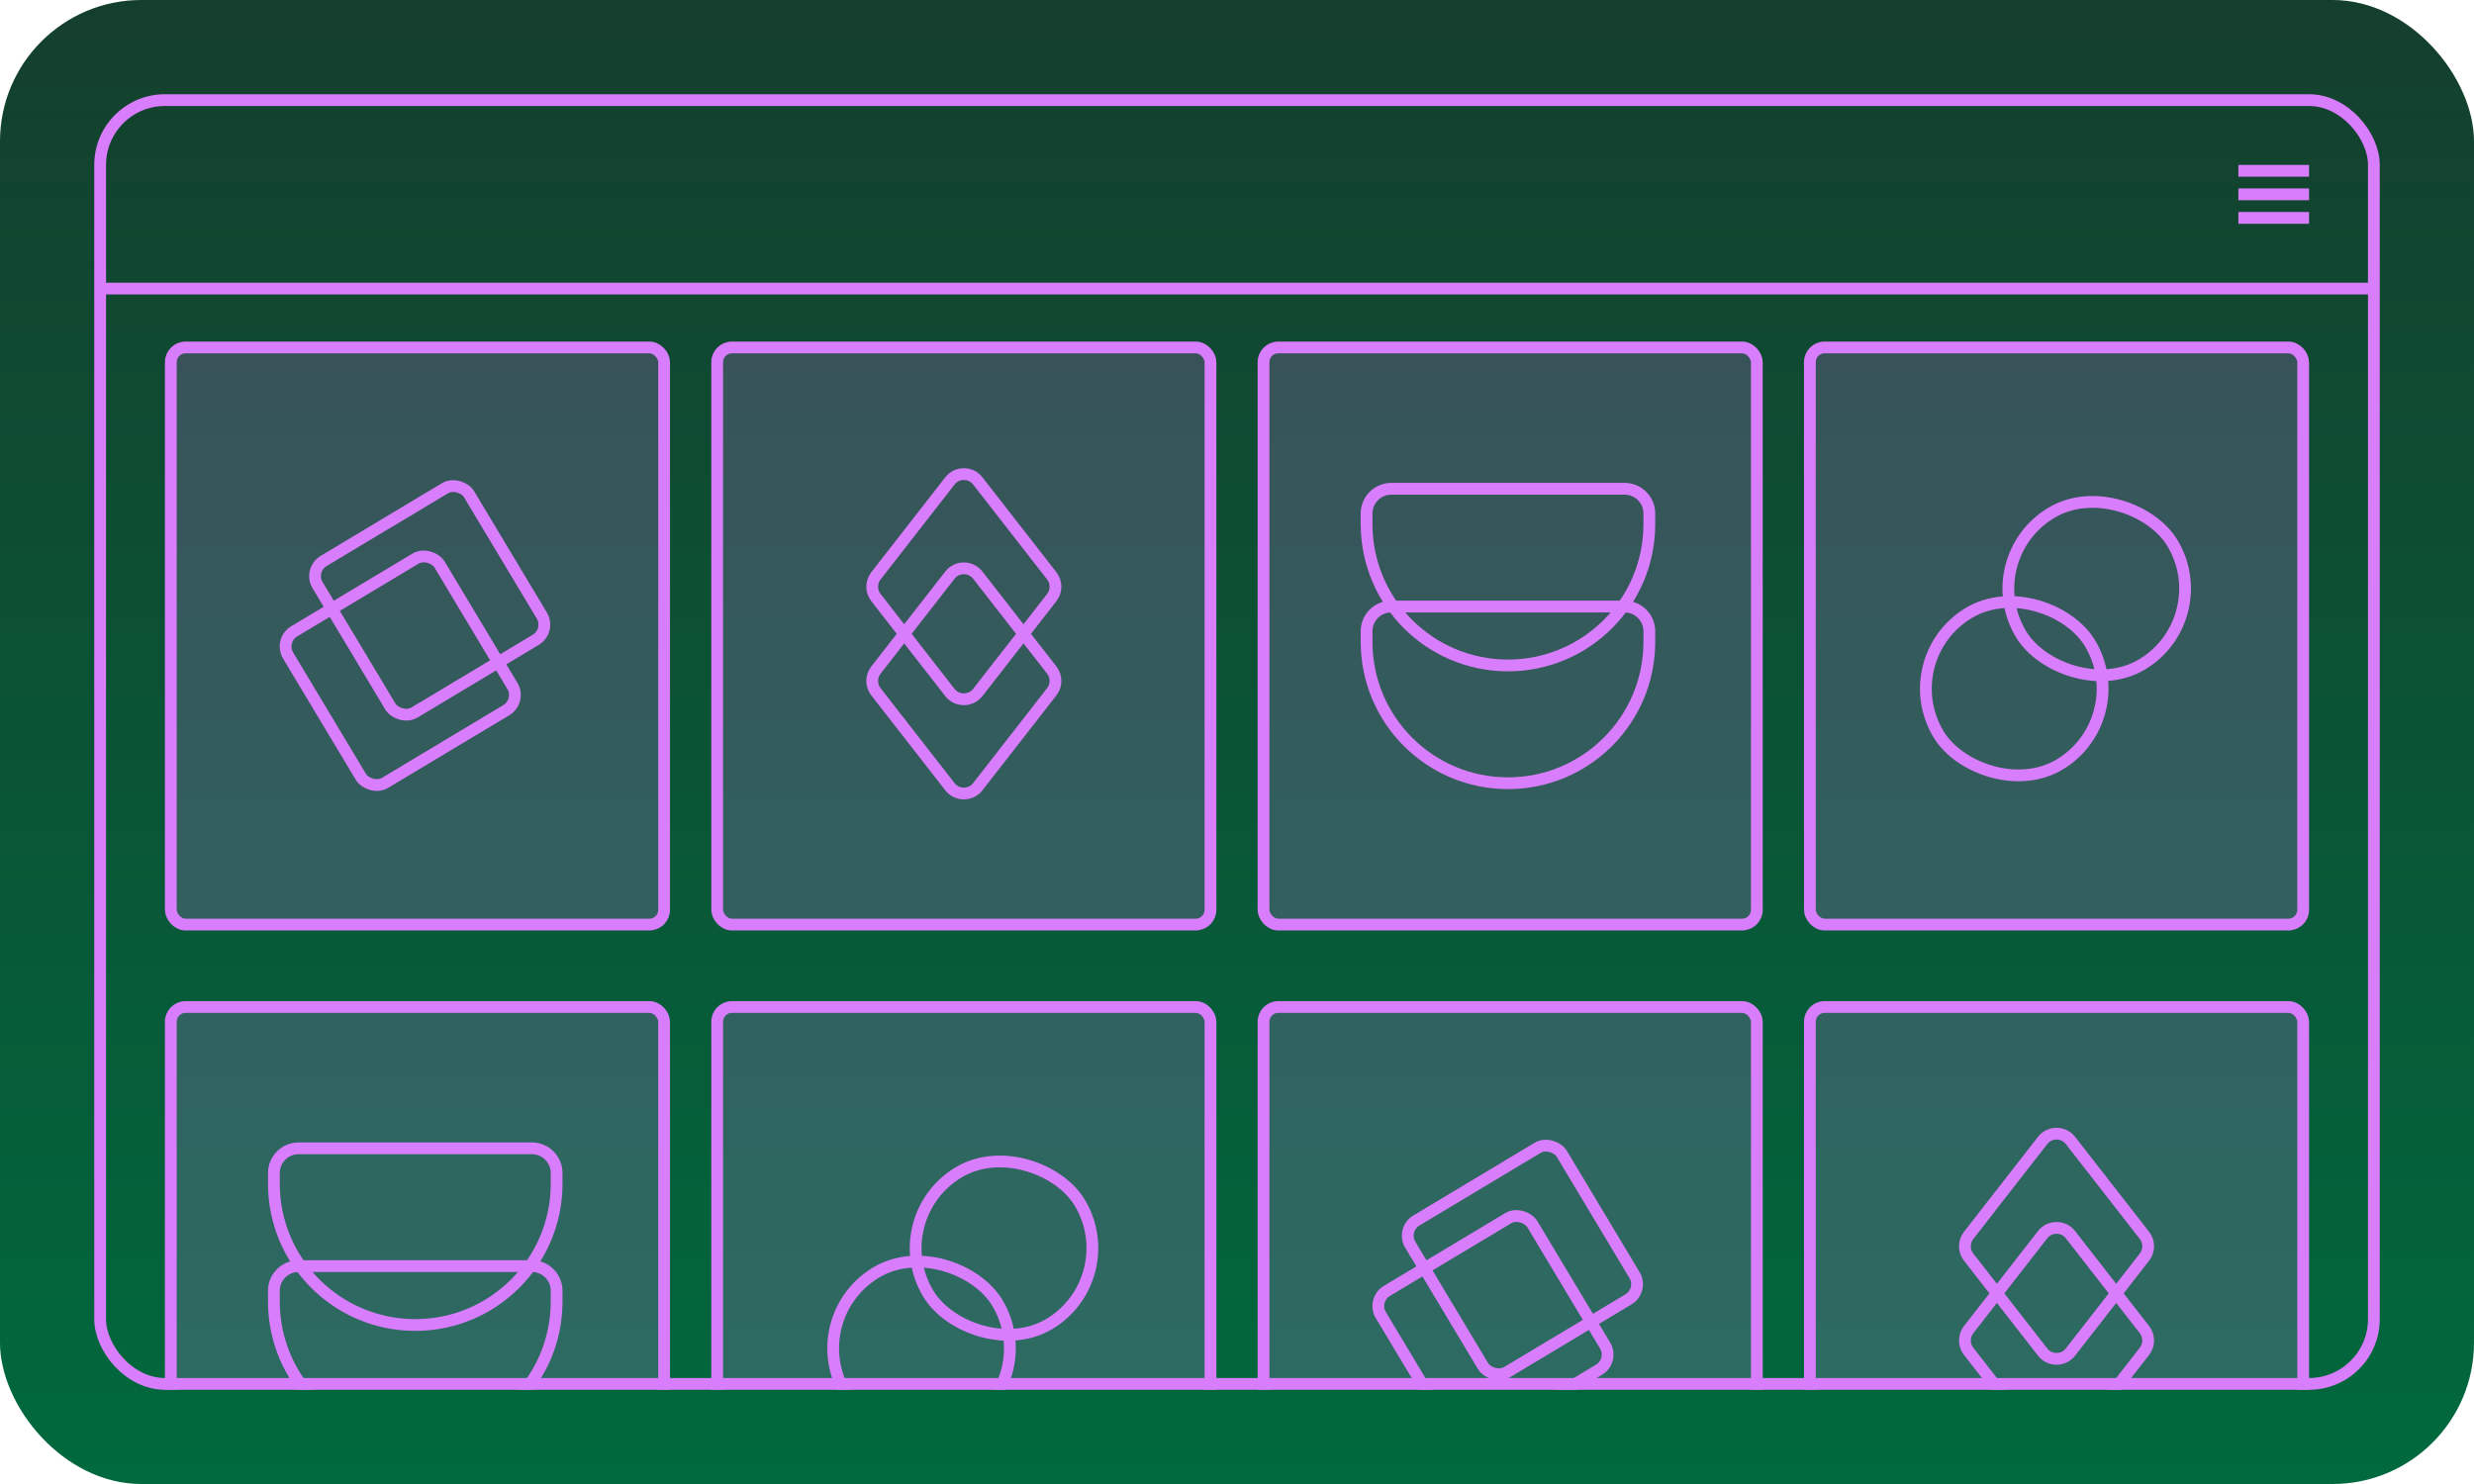 <svg width="420" height="252" viewBox="0 0 420 252" fill="none" xmlns="http://www.w3.org/2000/svg">
<g clip-path="url(#clip0_1007_8541)">
<rect width="420" height="252" rx="24" fill="url(#paint0_linear_1007_8541)"/>
<g clip-path="url(#clip1_1007_8541)">
<rect x="29" y="59" width="83.745" height="98" rx="2.504" fill="#D87DFB" fill-opacity="0.2" stroke="#D87DFB" stroke-width="2"/>
<rect x="52.372" y="96.798" width="30" height="30" rx="3" transform="rotate(-30.945 52.372 96.798)" stroke="#D87DFB" stroke-width="2"/>
<rect x="47.372" y="108.748" width="30" height="30" rx="3" transform="rotate(-30.945 47.372 108.748)" stroke="#D87DFB" stroke-width="2"/>
<rect x="121.752" y="59" width="83.745" height="98" rx="2.504" fill="#D87DFB" fill-opacity="0.2" stroke="#D87DFB" stroke-width="2"/>
<path d="M148.704 97.784L161.261 81.665C162.462 80.123 164.793 80.123 165.994 81.665L178.551 97.784C179.395 98.868 179.395 100.387 178.551 101.471L165.994 117.59C164.793 119.132 162.462 119.132 161.261 117.59L148.704 101.471C147.859 100.387 147.859 98.868 148.704 97.784Z" stroke="#D87DFB" stroke-width="2"/>
<path d="M148.704 113.784L161.261 97.665C162.462 96.123 164.793 96.123 165.994 97.665L178.551 113.784C179.395 114.868 179.395 116.387 178.551 117.471L165.994 133.59C164.793 135.132 162.462 135.132 161.261 133.59L148.704 117.471C147.859 116.387 147.859 114.868 148.704 113.784Z" stroke="#D87DFB" stroke-width="2"/>
<rect x="214.503" y="59" width="83.745" height="98" rx="2.504" fill="#D87DFB" fill-opacity="0.2" stroke="#D87DFB" stroke-width="2"/>
<path d="M236.193 103H275.806C278.122 103 280 104.877 280 107.193V109C280 122.255 269.254 133 256 133C242.745 133 232 122.255 232 109V107.193C232 104.877 233.877 103 236.193 103Z" stroke="#D87DFB" stroke-width="2"/>
<path d="M236.193 83H275.806C278.122 83 280 84.877 280 87.193V89C280 102.255 269.254 113 256 113C242.745 113 232 102.255 232 89V87.193C232 84.877 233.877 83 236.193 83Z" stroke="#D87DFB" stroke-width="2"/>
<rect x="307.255" y="59" width="83.745" height="98" rx="2.504" fill="#D87DFB" fill-opacity="0.2" stroke="#D87DFB" stroke-width="2"/>
<rect x="321.371" y="111.798" width="30" height="30" rx="15" transform="rotate(-30.945 321.371 111.798)" stroke="#D87DFB" stroke-width="2"/>
<rect x="335.371" y="94.798" width="30" height="30" rx="15" transform="rotate(-30.945 335.371 94.798)" stroke="#D87DFB" stroke-width="2"/>
<rect x="29" y="171" width="83.745" height="98" rx="2.504" fill="#D87DFB" fill-opacity="0.2" stroke="#D87DFB" stroke-width="2"/>
<path d="M50.689 215H90.303C92.619 215 94.496 216.877 94.496 219.193V221C94.496 234.255 83.751 245 70.496 245C57.241 245 46.496 234.255 46.496 221V219.193C46.496 216.877 48.373 215 50.689 215Z" stroke="#D87DFB" stroke-width="2"/>
<path d="M50.689 195H90.303C92.619 195 94.496 196.877 94.496 199.193V201C94.496 214.255 83.751 225 70.496 225C57.241 225 46.496 214.255 46.496 201V199.193C46.496 196.877 48.373 195 50.689 195Z" stroke="#D87DFB" stroke-width="2"/>
<rect x="121.752" y="171" width="83.745" height="98" rx="2.504" fill="#D87DFB" fill-opacity="0.2" stroke="#D87DFB" stroke-width="2"/>
<rect x="135.868" y="223.798" width="30" height="30" rx="15" transform="rotate(-30.945 135.868 223.798)" stroke="#D87DFB" stroke-width="2"/>
<rect x="149.868" y="206.798" width="30" height="30" rx="15" transform="rotate(-30.945 149.868 206.798)" stroke="#D87DFB" stroke-width="2"/>
<rect x="214.504" y="171" width="83.745" height="98" rx="2.504" fill="#D87DFB" fill-opacity="0.2" stroke="#D87DFB" stroke-width="2"/>
<rect x="237.876" y="208.798" width="30" height="30" rx="3" transform="rotate(-30.945 237.876 208.798)" stroke="#D87DFB" stroke-width="2"/>
<rect x="232.876" y="220.748" width="30" height="30" rx="3" transform="rotate(-30.945 232.876 220.748)" stroke="#D87DFB" stroke-width="2"/>
<rect x="307.255" y="171" width="83.745" height="98" rx="2.504" fill="#D87DFB" fill-opacity="0.2" stroke="#D87DFB" stroke-width="2"/>
<path d="M334.207 209.784L346.764 193.665C347.965 192.123 350.296 192.123 351.497 193.665L364.054 209.784C364.899 210.868 364.899 212.387 364.054 213.471L351.497 229.59C350.296 231.132 347.965 231.132 346.764 229.59L334.207 213.471C333.363 212.387 333.363 210.868 334.207 209.784Z" stroke="#D87DFB" stroke-width="2"/>
<path d="M334.207 225.784L346.764 209.665C347.965 208.123 350.296 208.123 351.497 209.665L364.054 225.784C364.899 226.868 364.899 228.387 364.054 229.471L351.497 245.59C350.296 247.132 347.965 247.132 346.764 245.59L334.207 229.471C333.363 228.387 333.363 226.868 334.207 225.784Z" stroke="#D87DFB" stroke-width="2"/>
</g>
<rect x="17" y="17" width="386" height="218" rx="11" stroke="#D87DFB" stroke-width="2"/>
<line x1="17" y1="49" x2="403" y2="49" stroke="#D87DFB" stroke-width="2"/>
<rect x="380" y="28" width="12" height="2" fill="#D87DFB"/>
<rect x="380" y="32" width="12" height="2" fill="#D87DFB"/>
<rect x="380" y="36" width="12" height="2" fill="#D87DFB"/>
</g>
<defs>
<linearGradient id="paint0_linear_1007_8541" x1="210" y1="0" x2="210" y2="252" gradientUnits="userSpaceOnUse">
<stop stop-color="#143F2D"/>
<stop offset="1" stop-color="#00693D"/>
</linearGradient>
<clipPath id="clip0_1007_8541">
<rect width="420" height="252" rx="24" fill="white"/>
</clipPath>
<clipPath id="clip1_1007_8541">
<rect x="16" y="16" width="388" height="220" rx="12" fill="white"/>
</clipPath>
</defs>
</svg>
